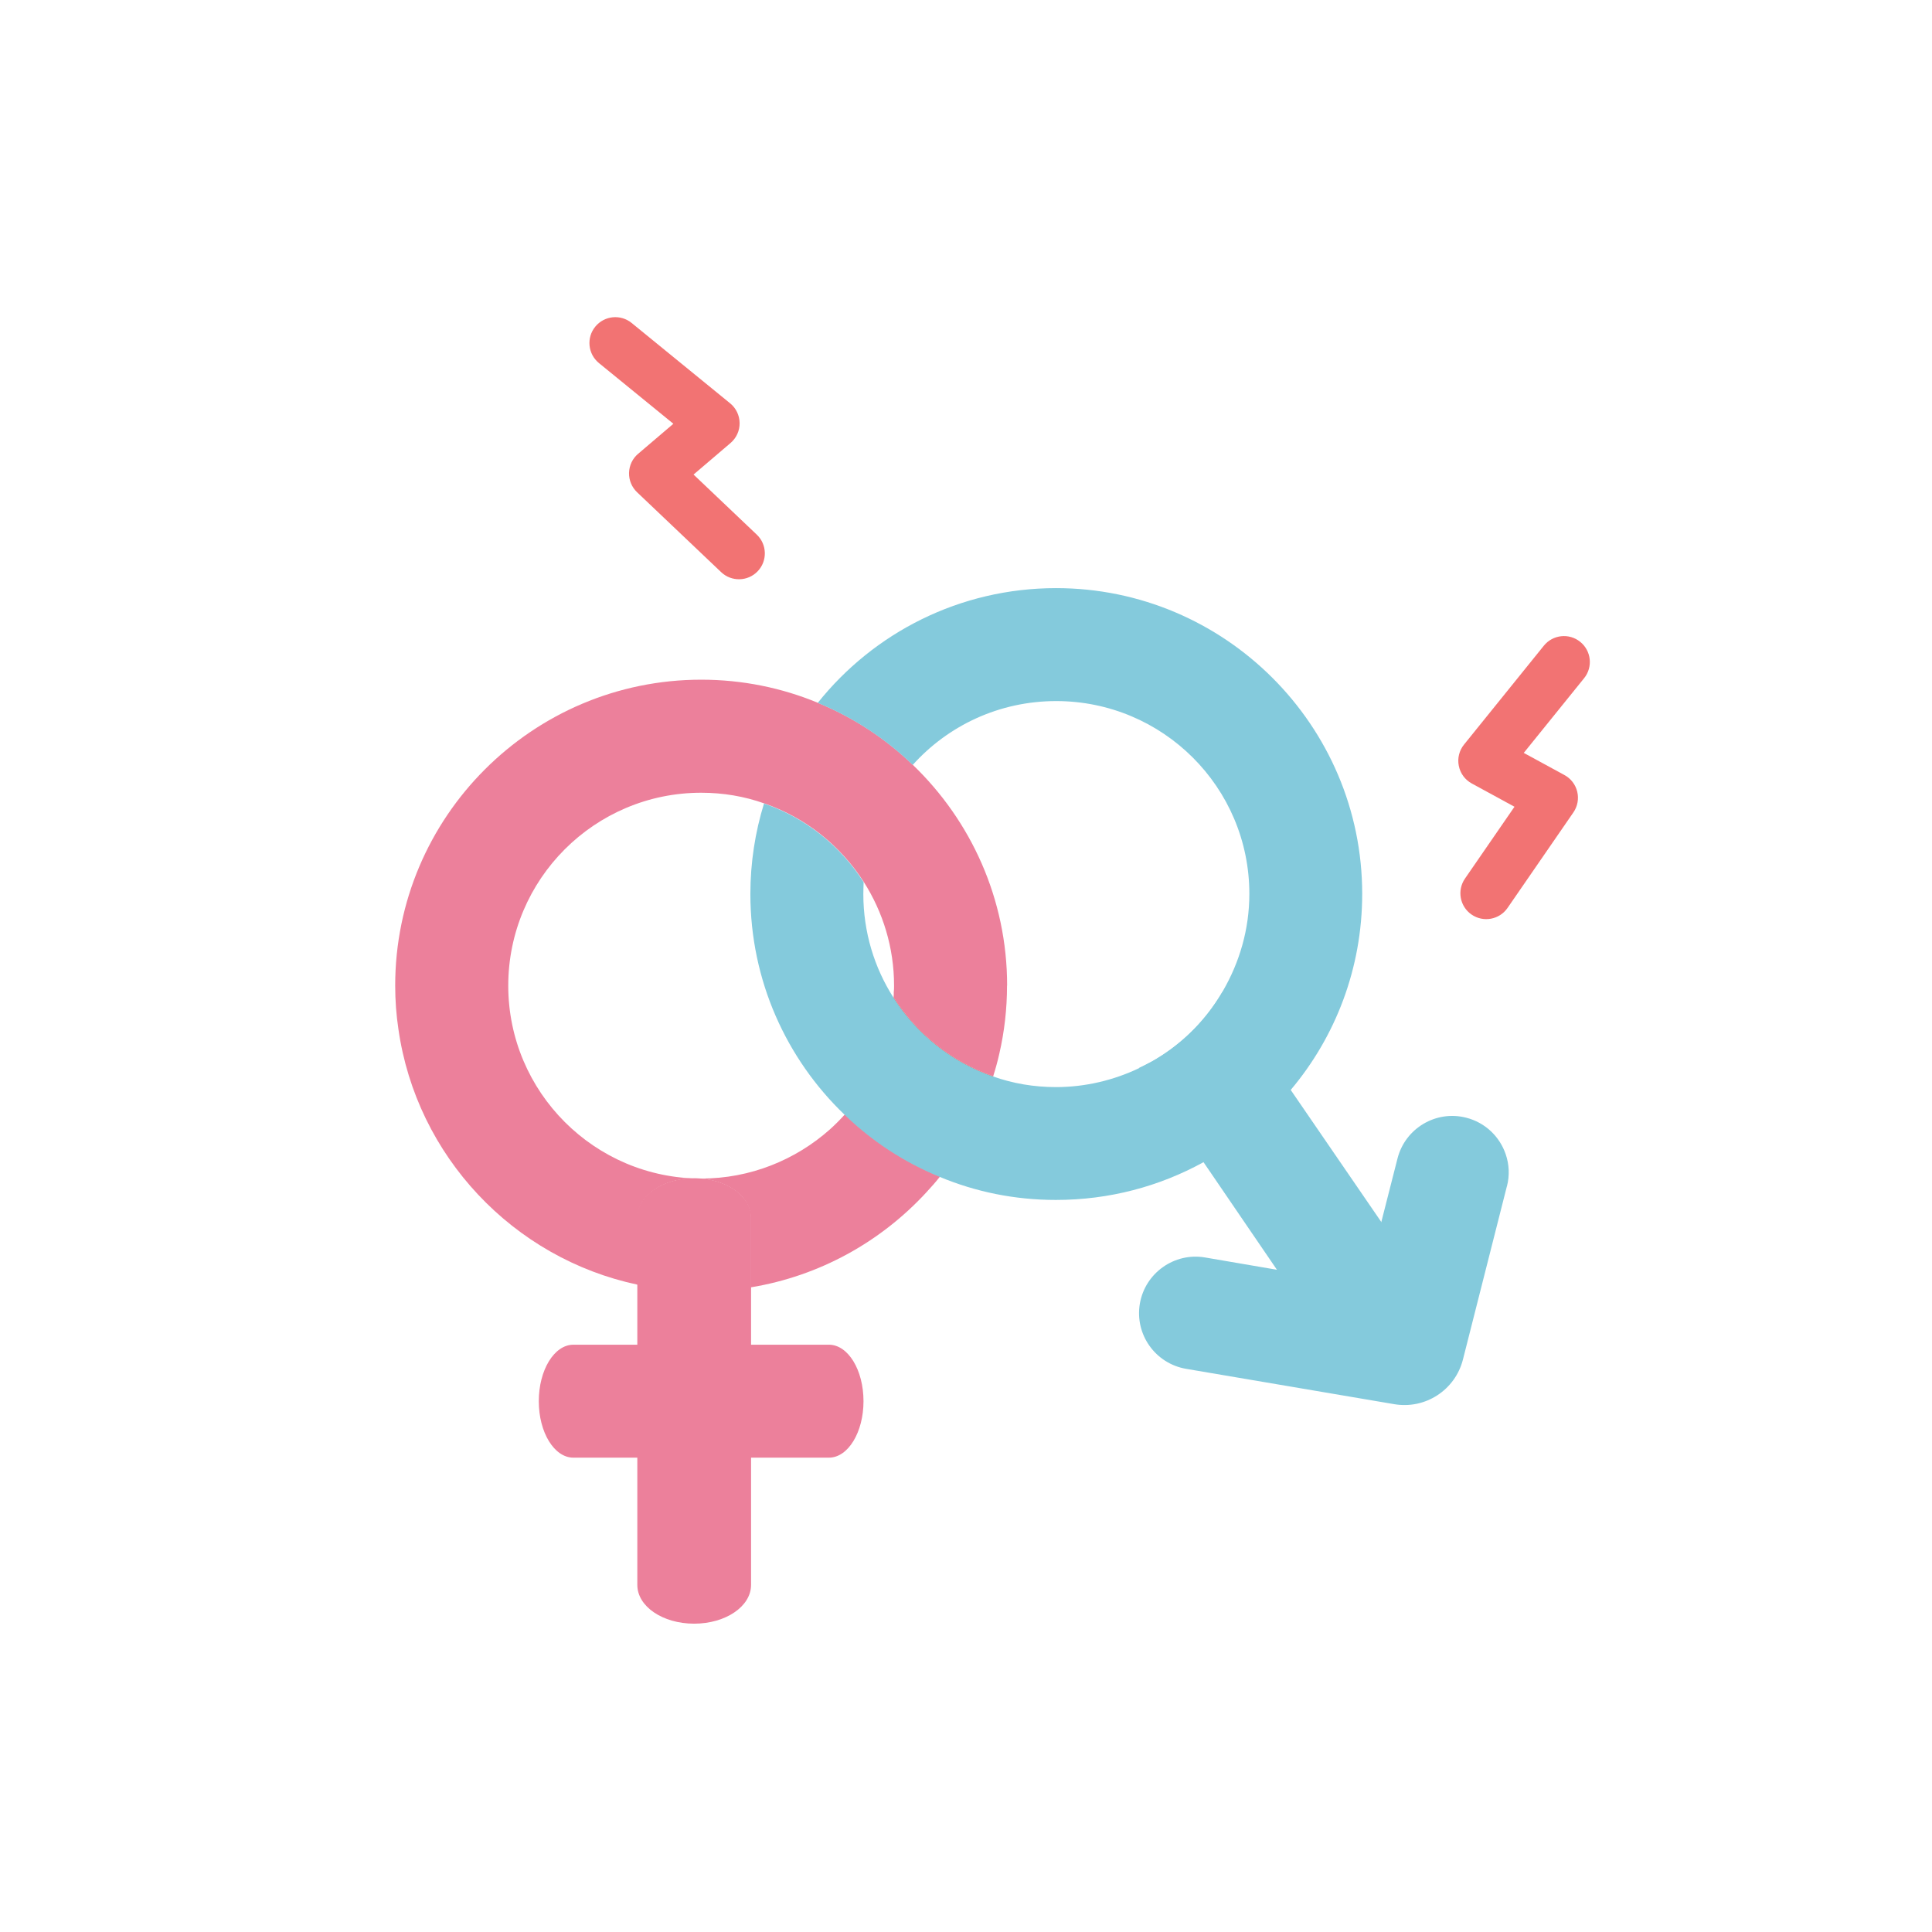 <svg width="56" height="56" viewBox="0 0 56 56" fill="none" xmlns="http://www.w3.org/2000/svg">
<path d="M25.9 28.913C25.829 30.215 25.301 31.397 24.484 32.308C25.274 33.073 26.209 33.687 27.242 34.11C27.927 33.255 28.458 32.274 28.791 31.197C27.591 30.783 26.579 29.969 25.903 28.91L25.9 28.913ZM20.114 34.162C19.207 34.162 18.479 34.668 18.479 35.292V37.245C18.932 37.341 19.395 37.406 19.867 37.424C20.015 37.433 20.17 37.439 20.321 37.439C20.808 37.439 21.284 37.402 21.753 37.322V35.292C21.753 34.668 21.021 34.162 20.114 34.162Z" fill="#FB4F37"/>
<path d="M29.189 28.57C29.189 29.246 29.112 29.906 28.967 30.536C28.918 30.758 28.856 30.98 28.788 31.196C27.588 30.782 26.576 29.968 25.9 28.909C25.906 28.86 25.909 28.808 25.906 28.761C25.915 28.7 25.915 28.635 25.915 28.57C25.915 27.465 25.591 26.434 25.039 25.567C24.363 24.512 23.351 23.7 22.151 23.287C21.577 23.083 20.966 22.978 20.324 22.978C17.238 22.978 14.732 25.484 14.732 28.57C14.732 31.656 17.238 34.161 20.324 34.161C21.75 34.161 23.058 33.621 24.052 32.739C24.206 32.6 24.351 32.455 24.487 32.304C25.277 33.069 26.212 33.683 27.245 34.106C27.116 34.27 26.977 34.424 26.835 34.578C25.517 36.001 23.749 36.988 21.759 37.315V35.285C21.759 34.661 21.027 34.155 20.12 34.155C19.213 34.155 18.485 34.661 18.485 35.285V37.238C14.877 36.476 12.072 33.51 11.548 29.829C11.486 29.419 11.455 28.996 11.455 28.567C11.455 23.679 15.433 19.701 20.327 19.701C21.521 19.701 22.666 19.939 23.706 20.371C24.737 20.794 25.669 21.408 26.459 22.17C28.14 23.784 29.192 26.055 29.192 28.567L29.189 28.57Z" fill="#EC809B"/>
<path d="M21.77 35.283V45.939C21.77 46.563 21.033 47.063 20.12 47.063C19.206 47.063 18.473 46.563 18.473 45.939V35.283C18.473 34.659 19.206 34.152 20.12 34.152C21.033 34.152 21.77 34.659 21.77 35.283Z" fill="#EC809B"/>
<path d="M25.029 40.615C25.029 41.516 24.582 42.251 24.026 42.251H16.62C16.065 42.251 15.617 41.519 15.617 40.615C15.617 39.711 16.065 38.977 16.62 38.977H24.026C24.582 38.977 25.029 39.708 25.029 40.615Z" fill="#EC809B"/>
<path d="M30.613 17.047C27.817 17.047 25.323 18.343 23.703 20.373C24.734 20.796 25.666 21.41 26.456 22.172C27.477 21.034 28.962 20.321 30.613 20.321C33.702 20.321 36.213 22.817 36.213 25.909C36.213 26.937 35.929 27.89 35.448 28.721V28.727C35.38 28.847 35.309 28.964 35.226 29.079C34.754 29.773 34.127 30.35 33.393 30.767C33.266 30.834 33.143 30.902 33.016 30.958L33.01 30.964C32.282 31.31 31.461 31.51 30.61 31.51C29.968 31.51 29.357 31.405 28.786 31.202C27.585 30.788 26.573 29.974 25.897 28.915C25.342 28.048 25.024 27.014 25.024 25.913C25.024 25.795 25.03 25.687 25.033 25.57C24.358 24.515 23.345 23.703 22.145 23.29C21.889 24.12 21.75 25.002 21.75 25.913C21.75 28.424 22.796 30.696 24.478 32.309C25.268 33.075 26.203 33.689 27.237 34.112C28.277 34.547 29.415 34.781 30.606 34.781C32.159 34.781 33.609 34.386 34.874 33.692L34.88 33.686C35.855 33.155 36.698 32.445 37.411 31.594C38.707 30.057 39.484 28.07 39.484 25.909C39.484 21.021 35.497 17.047 30.61 17.047H30.613Z" fill="#84CADC"/>
<path d="M40.283 38.686C39.999 38.883 39.672 38.97 39.357 38.97C38.832 38.97 38.32 38.72 38.002 38.26L37.41 37.383L36.999 36.785L34.883 33.684L33.016 30.956C33.142 30.897 33.266 30.829 33.392 30.764C34.123 30.351 34.753 29.771 35.225 29.076C35.302 28.962 35.373 28.845 35.447 28.725L37.413 31.594L40.085 35.489L40.709 36.405C41.224 37.158 41.026 38.17 40.286 38.686H40.283Z" fill="#84CADC"/>
<path d="M43.679 34.38L42.404 39.407C42.179 40.291 41.313 40.854 40.414 40.701L34.378 39.676C33.486 39.522 32.888 38.679 33.039 37.787C33.193 36.895 34.042 36.297 34.928 36.448L36.933 36.791L37.911 36.96L39.575 37.244L40.019 35.495L40.507 33.581C40.729 32.705 41.621 32.174 42.494 32.396C43.05 32.535 43.469 32.946 43.642 33.452C43.744 33.745 43.762 34.069 43.679 34.387V34.38Z" fill="#84CADC"/>
<path fill-rule="evenodd" clip-rule="evenodd" d="M21.963 16.557C21.678 16.857 21.203 16.869 20.903 16.584L18.466 14.268C18.312 14.121 18.227 13.916 18.233 13.704C18.239 13.491 18.334 13.291 18.496 13.154L19.518 12.283L17.361 10.524C17.04 10.262 16.992 9.79 17.254 9.469C17.516 9.148 17.988 9.1 18.309 9.362L21.163 11.69C21.335 11.83 21.436 12.04 21.438 12.263C21.441 12.485 21.344 12.697 21.175 12.841L20.103 13.755L21.936 15.497C22.236 15.782 22.248 16.257 21.963 16.557Z" fill="#F27373"/>
<path fill-rule="evenodd" clip-rule="evenodd" d="M42.654 26.509C42.995 26.744 43.462 26.658 43.697 26.317L45.605 23.549C45.726 23.374 45.767 23.156 45.717 22.949C45.668 22.742 45.533 22.566 45.346 22.465L44.167 21.823L45.916 19.658C46.176 19.336 46.126 18.864 45.803 18.604C45.481 18.343 45.009 18.394 44.749 18.716L42.436 21.581C42.296 21.754 42.24 21.98 42.284 22.198C42.327 22.417 42.465 22.604 42.661 22.71L43.898 23.384L42.463 25.466C42.228 25.807 42.313 26.274 42.654 26.509Z" fill="#F27373"/>
</svg>
